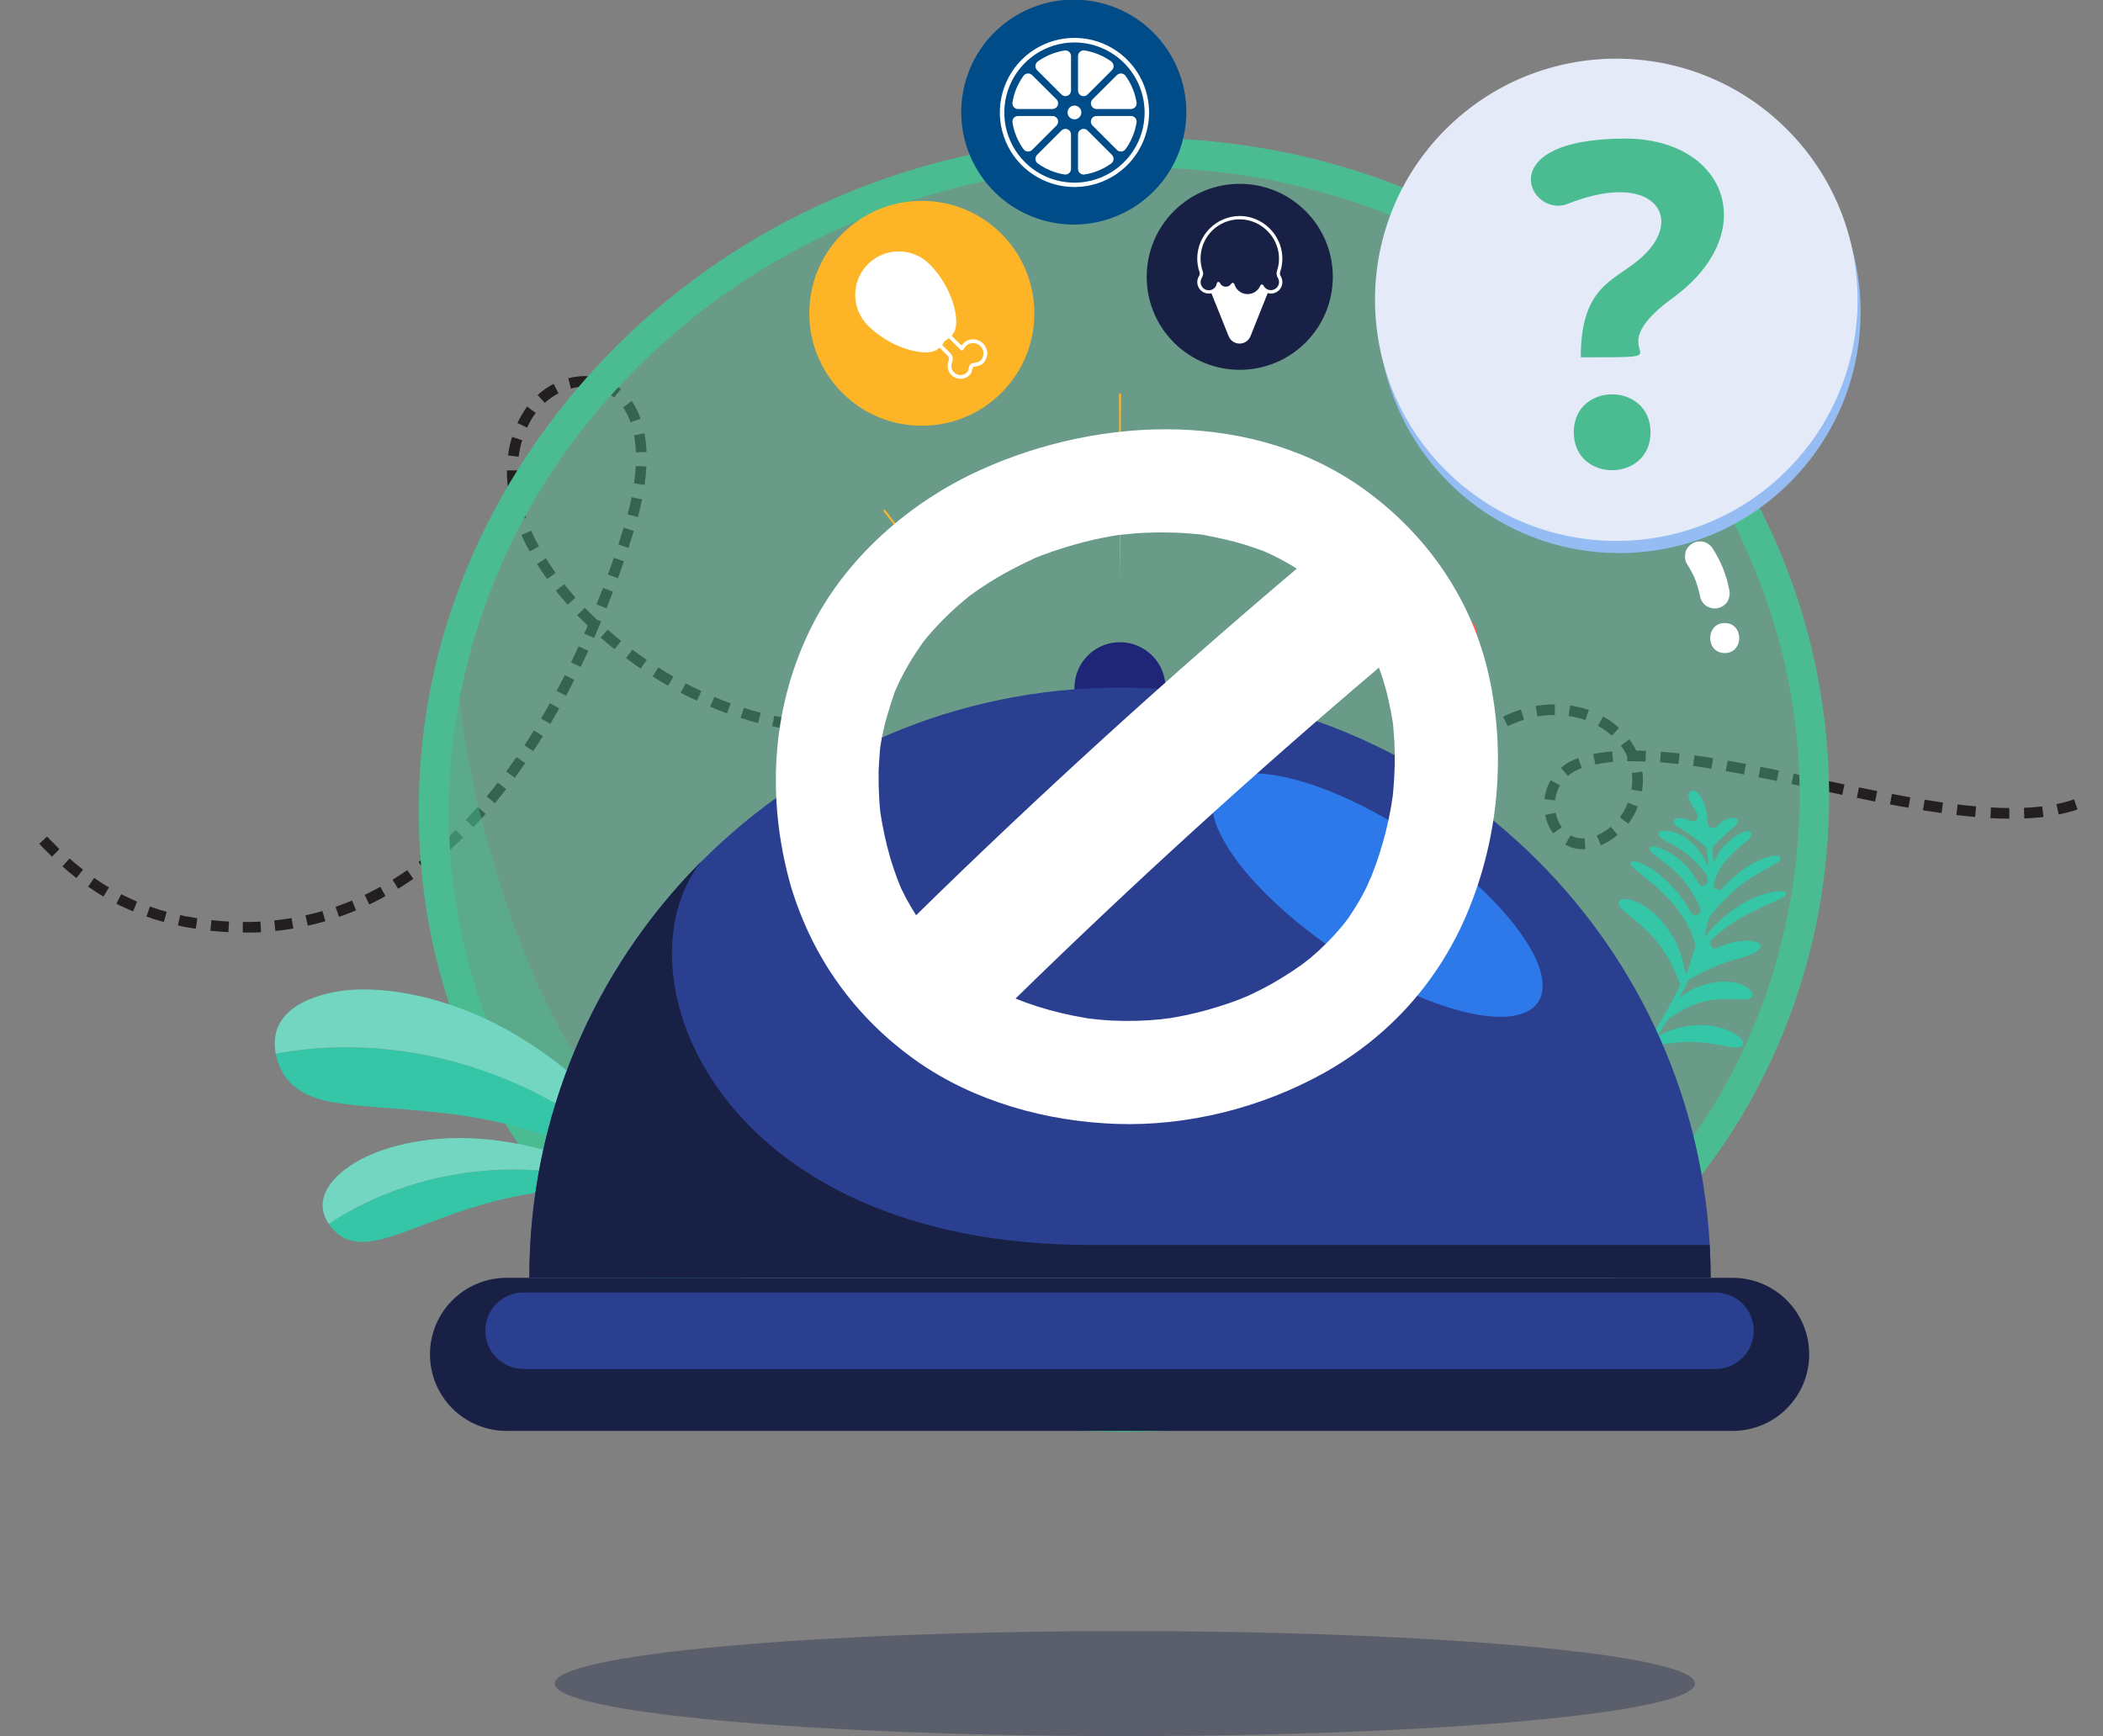 <svg width="562" height="464" viewBox="0 0 562 464" fill="none" xmlns="http://www.w3.org/2000/svg">
<rect x="0" y="0" width="562" height="464" fill="#808080" stroke="none"/>
<g clip-path="url(#clip0_338_2547)">
<path opacity="0.35" d="M300.602 464C384.756 464 452.976 457.72 452.976 449.974C452.976 442.227 384.756 435.948 300.602 435.948C216.449 435.948 148.229 442.227 148.229 449.974C148.229 457.72 216.449 464 300.602 464Z" fill="#182145"/>
<path fill-rule="evenodd" clip-rule="evenodd" d="M25.17 234.653L23.544 236.982L25.576 238.336C25.929 238.552 26.254 238.796 26.606 238.986L27.663 239.609L29.126 237.172L28.096 236.576L27.121 235.953L25.17 234.653Z" fill="#231F20"/>
<path fill-rule="evenodd" clip-rule="evenodd" d="M18.586 229.455L16.689 231.567L18.532 233.164L20.428 234.681L22.189 232.433L20.347 230.971L18.586 229.455Z" fill="#231F20"/>
<path fill-rule="evenodd" clip-rule="evenodd" d="M12.571 223.579L10.512 225.528L11.325 226.395L12.192 227.261L13.899 228.967L15.877 226.936C15.308 226.395 14.766 225.826 14.224 225.257L13.384 224.445L12.571 223.579Z" fill="#231F20"/>
<path fill-rule="evenodd" clip-rule="evenodd" d="M48.145 244.564L47.549 247.353L48.741 247.624L49.933 247.84L52.317 248.246L52.751 245.43L50.448 245.024L49.283 244.835L48.145 244.564Z" fill="#231F20"/>
<path fill-rule="evenodd" clip-rule="evenodd" d="M40.071 242.29L39.123 244.97L41.453 245.755L43.783 246.432L44.542 243.698L42.293 243.048L40.071 242.29Z" fill="#231F20"/>
<path fill-rule="evenodd" clip-rule="evenodd" d="M32.404 238.986L31.104 241.531L32.187 242.1L33.298 242.587L34.409 243.102L35.547 243.589L36.631 240.99L35.574 240.502L34.517 240.015L33.461 239.527L32.404 238.986Z" fill="#231F20"/>
<path fill-rule="evenodd" clip-rule="evenodd" d="M73.288 245.999L73.586 248.815L75.997 248.544L78.409 248.165L77.921 245.376L75.618 245.728L73.288 245.999Z" fill="#231F20"/>
<path fill-rule="evenodd" clip-rule="evenodd" d="M64.889 246.405V249.248H67.327C68.14 249.248 68.953 249.194 69.766 249.167L69.603 246.324C68.817 246.351 68.031 246.405 67.246 246.405H64.889Z" fill="#231F20"/>
<path fill-rule="evenodd" clip-rule="evenodd" d="M56.517 245.918L56.219 248.761C57.817 248.924 59.416 249.059 61.041 249.14L61.204 246.297C59.633 246.243 58.061 246.08 56.517 245.918Z" fill="#231F20"/>
<path fill-rule="evenodd" clip-rule="evenodd" d="M97.455 239.175L98.674 241.721L99.785 241.206L100.869 240.665L101.953 240.096L103.009 239.5L101.627 237.009C101.302 237.199 100.95 237.415 100.598 237.578L99.568 238.119L98.512 238.661L97.455 239.175Z" fill="#231F20"/>
<path fill-rule="evenodd" clip-rule="evenodd" d="M89.679 242.371L90.6 245.051L92.903 244.212L95.152 243.318L94.068 240.692L91.874 241.558L89.679 242.371Z" fill="#231F20"/>
<path fill-rule="evenodd" clip-rule="evenodd" d="M81.633 244.645L82.256 247.407L83.448 247.136L84.613 246.839L85.805 246.541L86.97 246.216L86.157 243.481L85.047 243.806L83.909 244.104L82.771 244.375L81.633 244.645Z" fill="#231F20"/>
<path fill-rule="evenodd" clip-rule="evenodd" d="M118.344 225.041L120.241 227.153C121.46 226.07 122.625 224.987 123.763 223.85L121.785 221.819C120.674 222.929 119.509 223.985 118.344 225.041Z" fill="#231F20"/>
<path fill-rule="evenodd" clip-rule="evenodd" d="M111.842 230.402L113.549 232.677C114.199 232.19 114.849 231.702 115.472 231.188C116.095 230.673 116.746 230.186 117.342 229.671L115.527 227.478L113.711 228.967L111.842 230.402Z" fill="#231F20"/>
<path fill-rule="evenodd" clip-rule="evenodd" d="M104.906 235.141L106.396 237.551L108.428 236.251L110.46 234.897L108.834 232.568L106.884 233.868L104.906 235.141Z" fill="#231F20"/>
<path fill-rule="evenodd" clip-rule="evenodd" d="M135.278 206.195L137.581 207.874L140.371 203.975L138.014 202.35C137.12 203.65 136.199 204.922 135.278 206.195Z" fill="#231F20"/>
<path fill-rule="evenodd" clip-rule="evenodd" d="M130.049 212.856L132.243 214.671L133.029 213.75L133.761 212.802C134.275 212.179 134.79 211.557 135.278 210.907L133.029 209.174L131.566 211.015L130.807 211.936L130.049 212.856Z" fill="#231F20"/>
<path fill-rule="evenodd" clip-rule="evenodd" d="M124.467 219.138L126.499 221.088C127.068 220.519 127.61 219.924 128.152 219.328L129.778 217.541L127.637 215.672L126.066 217.405C125.551 218.001 124.982 218.543 124.467 219.138Z" fill="#231F20"/>
<path fill-rule="evenodd" clip-rule="evenodd" d="M148.743 184.641L151.263 185.968C152.021 184.56 152.753 183.152 153.457 181.717L150.938 180.444C150.206 181.852 149.502 183.26 148.743 184.641Z" fill="#231F20"/>
<path fill-rule="evenodd" clip-rule="evenodd" d="M144.598 192.034L147.063 193.469L148.255 191.411L149.447 189.326L146.955 187.945L145.79 190.003C145.41 190.68 145.004 191.357 144.598 192.034Z" fill="#231F20"/>
<path fill-rule="evenodd" clip-rule="evenodd" d="M140.127 199.209L142.512 200.752L143.812 198.749L145.086 196.718L142.674 195.229L141.428 197.232L140.127 199.209Z" fill="#231F20"/>
<path fill-rule="evenodd" clip-rule="evenodd" d="M159.418 161.517L162.073 162.573C162.669 161.111 163.238 159.622 163.807 158.132L161.152 157.131C160.583 158.593 160.014 160.055 159.418 161.517Z" fill="#231F20"/>
<path fill-rule="evenodd" clip-rule="evenodd" d="M156.14 169.343L158.768 170.507C159.093 169.776 159.391 169.018 159.716 168.287L160.637 166.093L158.009 165.01C157.711 165.741 157.413 166.445 157.088 167.176C156.763 167.908 156.465 168.639 156.14 169.343Z" fill="#231F20"/>
<path fill-rule="evenodd" clip-rule="evenodd" d="M152.618 177.033L155.164 178.251C155.517 177.547 155.869 176.816 156.194 176.112L157.224 173.946L154.623 172.754C154.297 173.458 153.972 174.19 153.62 174.894C153.268 175.598 152.97 176.329 152.618 177.033Z" fill="#231F20"/>
<path fill-rule="evenodd" clip-rule="evenodd" d="M167.708 137.472L170.472 138.203C170.878 136.633 171.258 135.062 171.583 133.465L168.792 132.896C168.494 134.44 168.115 135.956 167.708 137.472Z" fill="#231F20"/>
<path fill-rule="evenodd" clip-rule="evenodd" d="M165.243 145.542L167.953 146.435C168.44 144.919 168.928 143.402 169.389 141.886L166.679 141.047C166.219 142.536 165.731 144.052 165.243 145.542Z" fill="#231F20"/>
<path fill-rule="evenodd" clip-rule="evenodd" d="M162.453 153.556L165.135 154.531L165.948 152.257L166.733 150.009L164.051 149.089L163.265 151.309L162.453 153.556Z" fill="#231F20"/>
<path fill-rule="evenodd" clip-rule="evenodd" d="M168.494 112.859L171.177 111.911C171.041 111.505 170.879 111.099 170.716 110.693C170.554 110.287 170.364 109.907 170.174 109.501C169.985 109.095 169.768 108.716 169.524 108.337L169.199 107.768L168.82 107.2L166.517 108.879L166.815 109.339L167.086 109.799C167.302 110.124 167.438 110.449 167.627 110.774C167.817 111.099 167.953 111.451 168.088 111.803C168.224 112.155 168.386 112.507 168.494 112.859Z" fill="#231F20"/>
<path fill-rule="evenodd" clip-rule="evenodd" d="M169.93 120.901L172.775 120.793C172.702 119.122 172.521 117.458 172.233 115.81L169.442 116.352C169.715 117.854 169.878 119.375 169.93 120.901Z" fill="#231F20"/>
<path fill-rule="evenodd" clip-rule="evenodd" d="M169.442 129.187L172.26 129.593C172.477 127.968 172.666 126.344 172.748 124.692L169.903 124.556C169.822 126.1 169.659 127.643 169.442 129.187Z" fill="#231F20"/>
<path fill-rule="evenodd" clip-rule="evenodd" d="M149.258 105.115L147.958 102.597C146.404 103.394 144.964 104.396 143.677 105.575L145.573 107.66C146.697 106.67 147.934 105.815 149.258 105.115Z" fill="#231F20"/>
<path fill-rule="evenodd" clip-rule="evenodd" d="M156.925 103.382L157.169 100.539C156.275 100.485 155.377 100.512 154.487 100.62C153.6 100.705 152.722 100.859 151.859 101.08L152.563 103.842C153.274 103.652 153.999 103.516 154.731 103.436C155.461 103.377 156.193 103.359 156.925 103.382Z" fill="#231F20"/>
<path fill-rule="evenodd" clip-rule="evenodd" d="M164.132 106.252L165.92 104.005C164.548 102.856 162.978 101.966 161.287 101.378L160.312 104.059C161.711 104.546 163.006 105.29 164.132 106.252Z" fill="#231F20"/>
<path fill-rule="evenodd" clip-rule="evenodd" d="M138.312 125.721H135.467V126.966L135.549 128.212C135.557 128.629 135.593 129.045 135.657 129.457C135.675 129.875 135.721 130.291 135.792 130.703L138.61 130.324C138.556 129.945 138.529 129.566 138.475 129.187C138.42 128.808 138.393 128.428 138.393 128.022L138.312 126.885V125.721Z" fill="#231F20"/>
<path fill-rule="evenodd" clip-rule="evenodd" d="M139.559 117.652L136.849 116.785C136.344 118.393 135.981 120.042 135.766 121.713L138.583 122.092C138.783 120.587 139.109 119.102 139.559 117.652Z" fill="#231F20"/>
<path fill-rule="evenodd" clip-rule="evenodd" d="M143.162 110.368L140.859 108.662C140.344 109.366 139.884 110.097 139.45 110.828C139.017 111.559 138.637 112.317 138.285 113.076L140.859 114.294C141.184 113.59 141.563 112.913 141.916 112.236C142.29 111.587 142.706 110.963 143.162 110.368Z" fill="#231F20"/>
<path fill-rule="evenodd" clip-rule="evenodd" d="M145.898 149.224L143.487 150.74C144.354 152.094 145.248 153.448 146.196 154.775L148.499 153.123C147.578 151.851 146.738 150.551 145.898 149.224Z" fill="#231F20"/>
<path fill-rule="evenodd" clip-rule="evenodd" d="M141.97 141.832L139.369 142.996L139.856 144.106L140.398 145.216L140.669 145.758L140.967 146.3L141.536 147.383L144.029 146.029L143.487 145L143.216 144.485L142.945 143.944L142.43 142.915L141.97 141.832Z" fill="#231F20"/>
<path fill-rule="evenodd" clip-rule="evenodd" d="M139.287 133.979L136.524 134.656C136.903 136.254 137.391 137.825 137.933 139.395L140.615 138.42C140.087 136.967 139.644 135.484 139.287 133.979Z" fill="#231F20"/>
<path fill-rule="evenodd" clip-rule="evenodd" d="M162.398 168.287L160.529 170.426C161.721 171.482 162.967 172.511 164.214 173.513L166.002 171.319C164.782 170.317 163.563 169.316 162.398 168.287Z" fill="#231F20"/>
<path fill-rule="evenodd" clip-rule="evenodd" d="M156.302 162.465L154.243 164.414C155.354 165.579 156.519 166.716 157.684 167.826L159.635 165.768C158.497 164.685 157.386 163.575 156.302 162.465Z" fill="#231F20"/>
<path fill-rule="evenodd" clip-rule="evenodd" d="M150.775 156.129L148.554 157.889L149.312 158.836L150.098 159.784L151.669 161.625L153.81 159.73C153.295 159.134 152.753 158.566 152.266 157.943L151.507 157.049L150.775 156.129Z" fill="#231F20"/>
<path fill-rule="evenodd" clip-rule="evenodd" d="M183.233 182.638L181.906 185.129C182.61 185.535 183.342 185.887 184.046 186.239C184.751 186.591 185.509 186.943 186.241 187.295L187.433 184.723L185.32 183.694L183.233 182.638Z" fill="#231F20"/>
<path fill-rule="evenodd" clip-rule="evenodd" d="M175.918 178.386L174.401 180.796C175.756 181.663 177.137 182.502 178.546 183.287L179.955 180.823C178.6 180.038 177.246 179.253 175.918 178.386Z" fill="#231F20"/>
<path fill-rule="evenodd" clip-rule="evenodd" d="M169.009 173.621L167.302 175.895C168.576 176.87 169.903 177.791 171.231 178.711L172.829 176.356C171.529 175.489 170.255 174.569 169.009 173.621Z" fill="#231F20"/>
<path fill-rule="evenodd" clip-rule="evenodd" d="M206.913 191.33L206.344 194.091C207.129 194.281 207.942 194.416 208.728 194.552L211.139 194.931L211.519 192.115L209.216 191.763L206.913 191.33Z" fill="#231F20"/>
<path fill-rule="evenodd" clip-rule="evenodd" d="M198.785 189.19L197.918 191.898C199.462 192.386 201.007 192.819 202.578 193.252L203.282 190.49C201.765 190.084 200.275 189.678 198.785 189.19Z" fill="#231F20"/>
<path fill-rule="evenodd" clip-rule="evenodd" d="M190.901 186.266L189.79 188.893L192.039 189.813L194.288 190.653L195.263 187.999L193.068 187.16L190.901 186.266Z" fill="#231F20"/>
<path fill-rule="evenodd" clip-rule="evenodd" d="M419.597 188.568L419.19 191.357C420.711 191.589 422.208 191.961 423.661 192.467L424.609 189.786C422.986 189.206 421.306 188.797 419.597 188.568Z" fill="#231F20"/>
<path fill-rule="evenodd" clip-rule="evenodd" d="M410.385 188.703L410.872 191.492L412.01 191.33L412.606 191.249L413.175 191.194L414.34 191.113H415.505V188.27H414.232L412.932 188.378L412.281 188.432C412.072 188.446 411.864 188.473 411.658 188.514L410.385 188.703Z" fill="#231F20"/>
<path fill-rule="evenodd" clip-rule="evenodd" d="M401.661 191.546L402.907 194.092C403.259 193.902 403.638 193.767 403.991 193.604L405.074 193.144L406.158 192.738L407.269 192.359L406.429 189.651C406.023 189.759 405.616 189.922 405.21 190.057L404.018 190.49L402.826 191.005C402.446 191.194 402.04 191.33 401.661 191.546Z" fill="#231F20"/>
<path fill-rule="evenodd" clip-rule="evenodd" d="M438.914 206.249L436.097 206.601L436.178 207.684C436.205 208.063 436.178 208.442 436.178 208.794C436.192 208.984 436.192 209.174 436.178 209.363L436.124 209.932L436.07 210.473L435.988 211.042L438.779 211.502C438.828 211.288 438.864 211.071 438.887 210.852L438.941 210.202L439.023 209.552V208.876C439.023 208.442 439.05 208.009 439.023 207.576L438.914 206.249Z" fill="#231F20"/>
<path fill-rule="evenodd" clip-rule="evenodd" d="M435.419 197.584L433.144 199.263C433.604 199.859 433.956 200.509 434.363 201.159L434.85 202.161L434.959 202.404L435.067 202.648L435.257 203.19L437.939 202.188L437.695 201.565L437.56 201.267C437.526 201.163 437.48 201.063 437.424 200.969L436.855 199.778C436.418 199.021 435.939 198.288 435.419 197.584Z" fill="#231F20"/>
<path fill-rule="evenodd" clip-rule="evenodd" d="M428.429 191.492L427.047 193.983C428.371 194.74 429.615 195.629 430.759 196.637L432.656 194.525C431.358 193.367 429.942 192.351 428.429 191.492Z" fill="#231F20"/>
<path fill-rule="evenodd" clip-rule="evenodd" d="M423.661 226.936L423.471 224.093C422.809 224.13 422.145 224.084 421.493 223.958C420.87 223.813 420.268 223.585 419.705 223.281L418.296 225.745C419.113 226.197 419.988 226.534 420.897 226.747C421.806 226.931 422.735 226.995 423.661 226.936Z" fill="#231F20"/>
<path fill-rule="evenodd" clip-rule="evenodd" d="M432.276 223.146L430.461 220.979C429.34 221.94 428.079 222.725 426.722 223.308L427.806 225.935C429.427 225.233 430.934 224.293 432.276 223.146Z" fill="#231F20"/>
<path fill-rule="evenodd" clip-rule="evenodd" d="M437.668 215.564L435.013 214.535C434.85 214.887 434.742 215.266 434.579 215.591L434.336 216.079L434.092 216.566C433.736 217.221 433.329 217.845 432.873 218.434L435.148 220.167C435.677 219.461 436.157 218.719 436.584 217.947C436.7 217.757 436.799 217.558 436.882 217.351L437.18 216.756L437.668 215.564Z" fill="#231F20"/>
<path fill-rule="evenodd" clip-rule="evenodd" d="M417.131 205.22L419.001 207.386C419.534 206.92 420.115 206.511 420.735 206.168C421.365 205.811 422.027 205.511 422.713 205.274L421.764 202.594C420.923 202.888 420.108 203.25 419.326 203.677C418.55 204.126 417.816 204.642 417.131 205.22Z" fill="#231F20"/>
<path fill-rule="evenodd" clip-rule="evenodd" d="M412.742 213.587L415.56 213.912C415.729 212.513 416.171 211.161 416.86 209.932L414.395 208.497C413.503 210.063 412.941 211.796 412.742 213.587Z" fill="#231F20"/>
<path fill-rule="evenodd" clip-rule="evenodd" d="M415.045 222.739L417.375 221.088C416.557 219.938 415.994 218.627 415.722 217.243L412.932 217.811C413.289 219.582 414.008 221.26 415.045 222.739Z" fill="#231F20"/>
<path fill-rule="evenodd" clip-rule="evenodd" d="M443.845 200.888L443.628 203.731L446.067 203.947L448.532 204.218L448.857 201.375C448.018 201.294 447.178 201.186 446.338 201.131C445.498 201.077 444.685 200.969 443.845 200.888Z" fill="#231F20"/>
<path fill-rule="evenodd" clip-rule="evenodd" d="M434.823 200.617L434.877 203.46H437.316C438.129 203.487 438.941 203.487 439.754 203.542L439.863 200.698C439.023 200.644 438.183 200.644 437.343 200.617H434.823Z" fill="#231F20"/>
<path fill-rule="evenodd" clip-rule="evenodd" d="M425.774 201.538L426.343 204.327C427.129 204.165 427.914 204.056 428.7 203.921C429.486 203.785 430.271 203.704 431.084 203.65L430.84 200.834C429.973 200.888 429.134 200.996 428.294 201.105C427.454 201.213 426.614 201.348 425.774 201.538Z" fill="#231F20"/>
<path fill-rule="evenodd" clip-rule="evenodd" d="M470.478 204.95L469.937 207.739L474.813 208.741L475.382 205.952L470.478 204.95Z" fill="#231F20"/>
<path fill-rule="evenodd" clip-rule="evenodd" d="M461.7 203.298L461.185 206.087L466.062 206.98L466.604 204.191L461.7 203.298Z" fill="#231F20"/>
<path fill-rule="evenodd" clip-rule="evenodd" d="M452.84 201.89L452.461 204.706L457.365 205.437L457.798 202.648C456.146 202.377 454.52 202.106 452.84 201.89Z" fill="#231F20"/>
<path fill-rule="evenodd" clip-rule="evenodd" d="M496.786 210.446L496.217 213.235L501.094 214.237L501.663 211.448L496.786 210.446Z" fill="#231F20"/>
<path fill-rule="evenodd" clip-rule="evenodd" d="M488.035 208.632L487.439 211.394L492.316 212.45L492.912 209.661L488.035 208.632Z" fill="#231F20"/>
<path fill-rule="evenodd" clip-rule="evenodd" d="M479.311 206.764L478.742 209.553L483.591 210.582L484.187 207.82L479.311 206.764Z" fill="#231F20"/>
<path fill-rule="evenodd" clip-rule="evenodd" d="M523.148 214.995L522.823 217.838L525.315 218.109L527.835 218.353L528.079 215.51L525.613 215.293L523.148 214.995Z" fill="#231F20"/>
<path fill-rule="evenodd" clip-rule="evenodd" d="M514.342 213.75L513.882 216.566L516.374 216.945L518.867 217.297L519.246 214.508L516.808 214.129L514.342 213.75Z" fill="#231F20"/>
<path fill-rule="evenodd" clip-rule="evenodd" d="M505.591 212.207L505.077 214.995C506.702 215.32 508.355 215.618 510.008 215.889L510.495 213.1L505.591 212.207Z" fill="#231F20"/>
<path fill-rule="evenodd" clip-rule="evenodd" d="M549.564 214.914L550.16 217.703L551.406 217.405L552.68 217.107L553.953 216.755L555.199 216.322L554.251 213.642L553.113 214.021L551.948 214.346C551.558 214.47 551.159 214.57 550.756 214.643L549.564 214.914Z" fill="#231F20"/>
<path fill-rule="evenodd" clip-rule="evenodd" d="M540.867 215.916L540.976 218.759C542.682 218.678 544.389 218.569 546.096 218.353L545.744 215.537C544.145 215.726 542.493 215.834 540.867 215.916Z" fill="#231F20"/>
<path fill-rule="evenodd" clip-rule="evenodd" d="M532.062 215.808L531.899 218.651C533.579 218.759 535.286 218.813 536.965 218.813V215.97C535.34 215.97 533.714 215.916 532.062 215.808Z" fill="#231F20"/>
<path opacity="0.44" d="M330.676 42.593C388.358 50.554 438.616 79.77 464.816 131.732C495.485 192.683 488.902 284.503 435.88 332.891C382.316 381.766 305.181 390.728 238.043 370.312C233.221 368.85 228.461 367.216 223.765 365.411C191.903 353.226 161.585 334.407 141.997 306.517C124.061 280.956 116.258 249.248 115.906 218.028C115.039 140.695 169.036 73.867 241.43 49.958C269.445 40.724 300.439 38.396 330.676 42.593Z" fill="#4BBC92"/>
<path opacity="0.44" d="M327.316 355.717C319.757 355.88 312.171 355.717 304.612 355.203C265.814 352.576 224.686 340.337 191.361 320.218C154.08 297.69 138.448 256.83 128.071 216.539C125.849 207.901 120.241 178.089 122.408 170.615C117.921 186.014 115.73 201.99 115.906 218.028C116.258 249.248 124.061 280.956 141.997 306.517C161.585 334.407 191.903 353.226 223.765 365.411C228.461 367.234 233.221 368.868 238.043 370.312C293.558 387.181 383.779 388.048 425.828 339.741C417.89 348.839 378.956 350.599 367.089 352.305C353.922 354.201 340.619 355.446 327.316 355.717Z" fill="#4BBC92"/>
<path d="M450.808 150.713C451.674 152.047 452.426 153.451 453.057 154.91L452.651 153.962C453.428 155.801 454.01 157.716 454.385 159.676C454.574 160.624 455.414 161.625 456.227 162.086C457.167 162.609 458.272 162.754 459.316 162.492C460.291 162.167 461.212 161.571 461.7 160.651C462.211 159.707 462.356 158.608 462.106 157.564C461.359 153.691 459.879 149.996 457.744 146.679C457.201 145.795 456.353 145.14 455.36 144.837C454.317 144.56 453.207 144.706 452.271 145.244C451.404 145.785 450.646 146.624 450.429 147.626C450.212 148.628 450.239 149.82 450.808 150.713Z" fill="white"/>
<path d="M460.914 174.542C466.062 174.542 466.089 166.527 460.914 166.527C455.739 166.527 455.739 174.542 460.914 174.542Z" fill="white"/>
<path d="M329.619 46.438C372.264 52.503 411.929 73.299 440.323 105.819C467.959 137.418 482.941 178.874 480.72 220.871C478.986 253.797 467.173 286.507 446.148 312.014C428.321 333.595 404.695 349.868 378.713 360.131C326.395 380.737 264.487 379.545 213.171 356.394C188.327 345.211 165.65 328.639 149.15 306.815C131.349 283.258 121.677 254.718 120.16 225.339C117.857 181.771 133.571 139.124 162.452 106.55C194.396 70.51 239.913 48.252 287.977 45.03C302.255 44.082 316.533 44.705 330.676 46.6C335.797 47.277 335.742 39.235 330.676 38.585C277.464 31.464 223.63 44.596 181.255 77.875C145.438 105.981 119.997 147.247 113.603 192.548C108.807 226.395 114.036 261.92 130.265 292.166C143.921 317.619 165.081 338.442 189.763 353.226C240.644 383.715 305.669 390.322 362.375 374.103C390.715 366.006 417.456 351.845 438.914 331.51C461.592 309.983 477.197 281.931 484.35 251.55C494.429 208.632 487.33 163.196 464.518 125.45C441.949 88.11 405.725 59.949 364.353 46.275C353.733 42.802 342.826 40.274 331.76 38.721C326.693 37.99 324.526 45.734 329.619 46.438Z" fill="#4BBC92"/>
<path d="M442.653 338.604C442.653 342.557 385.432 345.752 314.826 345.752C244.221 345.752 187.026 342.557 187.026 338.604C187.026 334.65 244.248 331.482 314.826 331.482C385.405 331.482 442.653 334.678 442.653 338.604Z" fill="#E4EAF8"/>
<path d="M435.771 230.7C436.72 228.426 446.988 234.437 451.838 243.833C452.651 245.403 455.035 244.293 454.303 242.696C454.086 242.154 453.788 241.531 453.409 240.8C449.914 233.327 443.601 229.807 441.921 228.29C437.18 224.337 448.478 225.826 453.816 235.953C453.952 236.241 454.185 236.472 454.474 236.605C454.764 236.739 455.091 236.765 455.398 236.681C455.706 236.597 455.973 236.408 456.155 236.146C456.336 235.884 456.419 235.566 456.389 235.249C456.281 233.679 455.604 233.164 454.195 231.567C450.022 226.666 445.525 225.231 444.008 224.093C442.49 222.956 442.924 222.036 444.631 222.008C455.902 222.415 457.284 238.445 456.2 227.018C456.146 226.341 452.109 223.119 447.855 220.709C446.094 219.138 448.505 217.73 451.675 219.355C452.894 219.978 454.195 218.705 453.518 217.514C451.946 214.616 450.32 212.531 451.784 211.529C454.005 209.932 456.633 216.728 456.281 219.626C456.25 219.797 456.259 219.973 456.308 220.14C456.374 220.408 456.512 220.652 456.707 220.847C456.901 221.042 457.146 221.18 457.413 221.247C457.68 221.314 457.961 221.307 458.225 221.226C458.488 221.146 458.725 220.995 458.909 220.79C461.889 217.514 465.791 218.245 464.057 220.438C464.003 220.546 457.5 225.881 457.609 226.828C458.449 234.166 456.498 229.726 462.079 224.797C463.569 223.444 467.227 221.034 467.985 222.658C468.527 223.796 466.766 224.689 464.138 227.045C460.128 230.592 458.665 233.543 458.015 236.17C457.95 236.465 457.986 236.774 458.118 237.046C458.249 237.318 458.467 237.539 458.738 237.673C459.009 237.807 459.317 237.846 459.614 237.785C459.91 237.724 460.177 237.565 460.372 237.334C466.468 230.24 475.219 227.343 475.815 229.211C476.195 230.43 473.485 231.269 468.907 234.031C462.323 237.984 458.557 243.048 456.985 244.835C456.811 245.015 456.689 245.24 456.633 245.485C455.252 252.254 454.357 251.388 457.5 248.111C468.446 236.387 481.83 236.982 475.87 240.15C473.567 241.477 463.732 244.862 457.446 251.117C456.362 252.2 457.609 253.987 458.99 253.31C468.202 248.951 476.899 253.066 463.976 256.397C457.446 258.076 453.572 260.811 451.702 261.596C451.388 261.735 451.137 261.986 450.998 262.3C447.557 269.746 447.936 266.009 453.843 263.735C464.978 259.348 472.131 266.686 466.333 267.12C464.436 267.336 460.183 266.443 455.17 267.742C450.158 269.042 447.421 271.533 445.986 272.237C445.767 272.375 445.582 272.56 445.444 272.779C441.759 278.898 441.84 277.138 445.633 275.703C460.047 269.99 470.884 280.333 463.542 279.954C460.968 279.927 455.008 277.653 446.446 278.844C439.456 279.711 442.165 278.628 433.739 289.973C422.008 305.597 441.651 278.736 448.857 263.627C448.938 263.453 448.979 263.263 448.979 263.072C448.979 262.88 448.938 262.69 448.857 262.516C447.963 260.594 446.554 256.559 443.357 252.389C439.483 247.326 435.202 244.835 433.631 243.183C429.215 238.797 439.646 238.228 446.853 250.007C452.109 258.509 448.803 266.361 452.976 253.337C453.06 253.084 453.079 252.814 453.03 252.552C449.887 239.501 435.067 232.379 435.771 230.7Z" fill="#35C5A7"/>
<path d="M73.694 281.633C74.534 285.965 76.647 288.998 79.465 291.002C82.283 293.006 85.968 294.251 90.221 294.793C98.729 296.174 110.108 296.228 122.95 298.069C135.793 299.91 149.746 303.891 161.477 309.902C173.209 315.913 182.095 324.036 185.997 329.939C162.453 293.628 116.258 273.753 73.694 281.633Z" fill="#35C5A7"/>
<path d="M73.695 281.633C72.882 277.328 73.884 273.835 76.648 270.992C79.411 268.149 83.8 266.253 89.436 265.116C100.734 263.031 116.583 265.874 131.133 272.968C145.682 280.063 158.741 291.3 167.817 302.266C176.894 313.233 182.095 324.091 185.997 329.939C162.453 293.629 116.258 273.754 73.695 281.633Z" fill="#72D6C1"/>
<path d="M87.864 327.123C91.468 332.43 96.588 332.674 102.657 331.022C108.726 329.371 116.394 325.905 125.416 323.007C134.438 320.11 144.761 318.025 154.325 317.809C163.889 317.592 172.315 319.46 176.893 321.708C148.987 307.817 113.847 309.929 87.864 327.123Z" fill="#35C5A7"/>
<path d="M87.864 327.123C84.315 321.951 86.645 316.346 93.418 311.689C100.192 307.032 111.165 304.188 122.706 304.161C134.248 304.134 146.224 306.977 155.679 310.795C165.135 314.613 172.315 319.487 176.893 321.708C148.987 307.817 113.847 309.929 87.864 327.123Z" fill="#72D6C1"/>
<path d="M463 341.528H135.359C129.934 341.528 124.731 343.682 120.895 347.516C117.058 351.35 114.903 356.55 114.903 361.972C114.9 364.659 115.426 367.32 116.453 369.804C117.479 372.287 118.985 374.544 120.885 376.445C122.785 378.346 125.041 379.855 127.525 380.884C130.008 381.913 132.67 382.442 135.359 382.442H463C465.691 382.446 468.356 381.919 470.843 380.892C473.33 379.864 475.589 378.356 477.492 376.455C479.394 374.553 480.903 372.295 481.931 369.81C482.959 367.325 483.487 364.661 483.483 361.972C483.483 359.285 482.953 356.624 481.923 354.142C480.894 351.66 479.384 349.405 477.482 347.507C475.58 345.608 473.322 344.102 470.837 343.077C468.352 342.051 465.689 341.525 463 341.528Z" fill="#182145"/>
<path d="M458.421 345.455H139.938C138.594 345.451 137.263 345.712 136.02 346.224C134.778 346.735 133.649 347.487 132.698 348.435C131.746 349.383 130.991 350.51 130.476 351.75C129.961 352.99 129.696 354.32 129.696 355.663C129.696 358.377 130.775 360.981 132.696 362.9C134.617 364.82 137.221 365.898 139.938 365.898H458.421C461.138 365.898 463.743 364.82 465.663 362.9C467.584 360.981 468.663 358.377 468.663 355.663C468.663 354.32 468.398 352.99 467.883 351.75C467.368 350.51 466.613 349.383 465.661 348.435C464.71 347.487 463.581 346.735 462.339 346.224C461.096 345.712 459.765 345.451 458.421 345.455Z" fill="#2B3F90"/>
<path d="M311.467 183.775C311.472 186.181 310.763 188.534 309.43 190.537C308.096 192.54 306.198 194.102 303.976 195.027C301.753 195.951 299.307 196.196 296.945 195.73C294.584 195.264 292.413 194.108 290.709 192.409C289.005 190.709 287.844 188.543 287.372 186.184C286.901 183.825 287.14 181.379 288.06 179.156C288.98 176.933 290.539 175.032 292.54 173.695C294.541 172.358 296.894 171.644 299.302 171.644C302.523 171.644 305.613 172.921 307.894 175.196C310.175 177.47 311.459 180.555 311.467 183.775Z" fill="#1F2677"/>
<path d="M457.148 341.528H141.455C141.455 298.204 158.957 258.942 187.243 230.429H187.27C215.881 201.619 255.492 183.775 299.302 183.775C383.508 183.775 452.353 249.736 456.904 332.755C457.04 335.653 457.148 338.577 457.148 341.528Z" fill="#2B3F90"/>
<path d="M457.148 341.528H141.455C141.455 298.204 158.957 258.942 187.243 230.429H187.27C164.214 259.971 191.253 332.755 291.499 332.755H456.904C457.04 335.652 457.148 338.577 457.148 341.528Z" fill="#182145"/>
<path d="M411.02 267.855C416.716 259.32 402.118 239.594 378.415 223.796C354.713 207.998 330.881 202.11 325.186 210.644C319.491 219.179 334.088 238.905 357.791 254.703C381.493 270.502 405.325 276.39 411.02 267.855Z" fill="#2E79E9"/>
<path d="M299.302 156.075L299.031 105.386C299.037 105.316 299.067 105.25 299.117 105.201C299.166 105.151 299.232 105.121 299.302 105.115C299.374 105.115 299.442 105.143 299.493 105.194C299.544 105.245 299.573 105.314 299.573 105.386L299.302 156.075Z" fill="#FDB527"/>
<path d="M257.848 164.387L236.146 136.687C236.1 136.63 236.078 136.556 236.085 136.482C236.093 136.409 236.13 136.341 236.187 136.294C236.245 136.248 236.318 136.226 236.392 136.233C236.466 136.241 236.533 136.278 236.58 136.335L257.848 164.387Z" fill="#FDB527"/>
<path d="M340.782 164.388L362.05 136.335C362.267 136.064 362.7 136.389 362.484 136.66L340.782 164.388Z" fill="#FDB527"/>
<path d="M432.737 147.816C468.35 147.816 497.219 118.963 497.219 83.371C497.219 47.78 468.35 18.927 432.737 18.927C397.124 18.927 368.254 47.78 368.254 83.371C368.254 118.963 397.124 147.816 432.737 147.816Z" fill="#96BCF4"/>
<path d="M477.531 125.693C502.713 100.526 502.713 59.722 477.531 34.555C452.349 9.388 411.521 9.388 386.339 34.555C361.157 59.722 361.157 100.526 386.339 125.693C411.521 150.86 452.349 150.86 477.531 125.693Z" fill="#E4EAF8"/>
<path d="M422.441 95.502C422.441 73.082 434.661 75.302 441.759 65.392C448.397 56.05 439.835 46.221 418.946 54.48C408.813 58.487 397.813 37.042 434.335 37.042C461.537 37.042 471.101 62.468 446.582 79.96C425.422 95.611 453.518 95.502 422.441 95.502ZM420.572 115.54C420.572 101.974 441.082 102.055 441.082 115.54C441.082 129.024 420.572 129.078 420.572 115.54Z" fill="#4BBC92"/>
<path d="M316.224 36.876C320.045 20.722 310.039 4.531 293.875 0.712C277.711 -3.107 261.51 6.893 257.689 23.047C253.868 39.202 263.874 55.393 280.038 59.212C296.202 63.03 312.403 53.031 316.224 36.876Z" fill="#004C89"/>
<path d="M287.164 49.985C283.219 49.99 279.361 48.826 276.078 46.639C272.795 44.453 270.235 41.342 268.721 37.701C267.208 34.06 266.809 30.052 267.576 26.185C268.342 22.317 270.239 18.764 273.027 15.974C275.814 13.184 279.367 11.283 283.236 10.512C287.105 9.741 291.116 10.134 294.761 11.641C298.407 13.149 301.523 15.703 303.715 18.981C305.907 22.259 307.077 26.113 307.077 30.056C307.07 35.335 304.971 40.395 301.239 44.13C297.506 47.866 292.445 49.971 287.164 49.985ZM287.164 11.345C283.453 11.34 279.825 12.435 276.737 14.492C273.65 16.549 271.243 19.475 269.82 22.9C268.398 26.325 268.024 30.095 268.747 33.732C269.469 37.369 271.256 40.71 273.879 43.333C276.503 45.955 279.846 47.74 283.486 48.462C287.125 49.184 290.897 48.811 294.324 47.389C297.751 45.968 300.679 43.562 302.737 40.476C304.795 37.391 305.891 33.764 305.885 30.056C305.878 25.096 303.903 20.341 300.394 16.834C296.884 13.326 292.127 11.353 287.164 11.345Z" fill="white"/>
<path d="M277.356 16.409C279.461 14.916 281.88 13.925 284.428 13.511C284.644 13.467 284.868 13.472 285.083 13.525C285.298 13.578 285.498 13.678 285.669 13.818C285.84 13.958 285.978 14.134 286.073 14.334C286.167 14.534 286.216 14.753 286.216 14.974V24.18C286.222 24.478 286.14 24.771 285.978 25.021C285.816 25.271 285.584 25.467 285.309 25.584C285.035 25.7 284.732 25.732 284.44 25.675C284.147 25.618 283.879 25.474 283.669 25.263L277.139 18.738C276.985 18.578 276.867 18.386 276.794 18.177C276.72 17.967 276.693 17.744 276.714 17.523C276.734 17.302 276.802 17.088 276.913 16.896C277.024 16.704 277.175 16.538 277.356 16.409Z" fill="white"/>
<path d="M270.582 27.321C270.989 24.777 271.992 22.365 273.508 20.281C273.635 20.101 273.798 19.95 273.989 19.84C274.179 19.729 274.391 19.661 274.61 19.64C274.829 19.62 275.05 19.647 275.257 19.72C275.465 19.793 275.654 19.911 275.811 20.064L282.341 26.563C282.547 26.775 282.686 27.042 282.742 27.332C282.798 27.622 282.768 27.922 282.656 28.195C282.544 28.468 282.354 28.703 282.111 28.87C281.867 29.037 281.58 29.129 281.284 29.135H272.045C271.823 29.132 271.604 29.079 271.404 28.982C271.204 28.884 271.028 28.744 270.889 28.571C270.749 28.398 270.649 28.196 270.596 27.98C270.543 27.764 270.539 27.539 270.582 27.321Z" fill="white"/>
<path d="M289.873 13.485C292.42 13.915 294.838 14.914 296.944 16.409C297.125 16.538 297.276 16.704 297.387 16.896C297.498 17.088 297.566 17.302 297.587 17.524C297.607 17.745 297.58 17.968 297.507 18.177C297.433 18.387 297.315 18.578 297.161 18.738L290.632 25.263C290.422 25.474 290.153 25.618 289.861 25.675C289.568 25.732 289.265 25.7 288.991 25.584C288.717 25.467 288.484 25.271 288.323 25.021C288.161 24.771 288.078 24.478 288.085 24.18V14.974C288.09 14.753 288.142 14.537 288.238 14.338C288.333 14.14 288.471 13.964 288.64 13.823C288.81 13.682 289.007 13.579 289.22 13.52C289.433 13.462 289.655 13.45 289.873 13.485Z" fill="white"/>
<path d="M291.96 26.563L298.489 20.064C298.647 19.911 298.836 19.793 299.043 19.72C299.251 19.647 299.472 19.62 299.691 19.64C299.91 19.661 300.122 19.729 300.312 19.84C300.502 19.95 300.666 20.101 300.792 20.281C302.309 22.365 303.311 24.777 303.718 27.321C303.762 27.539 303.757 27.764 303.704 27.98C303.651 28.196 303.551 28.398 303.412 28.571C303.272 28.744 303.096 28.884 302.896 28.982C302.696 29.079 302.477 29.132 302.255 29.135H293.016C292.721 29.129 292.434 29.037 292.19 28.87C291.946 28.703 291.757 28.468 291.644 28.195C291.532 27.922 291.502 27.622 291.558 27.332C291.614 27.042 291.754 26.775 291.96 26.563Z" fill="white"/>
<path d="M290.632 34.876L297.161 41.401C297.315 41.559 297.433 41.748 297.506 41.955C297.579 42.163 297.606 42.383 297.586 42.602C297.565 42.821 297.497 43.033 297.386 43.223C297.276 43.413 297.125 43.577 296.945 43.703C294.85 45.219 292.427 46.221 289.873 46.627C289.655 46.667 289.43 46.658 289.216 46.602C289.001 46.545 288.801 46.442 288.631 46.3C288.46 46.158 288.323 45.981 288.229 45.78C288.134 45.579 288.085 45.36 288.085 45.138V35.932C288.084 35.636 288.171 35.347 288.334 35.101C288.498 34.855 288.731 34.663 289.004 34.55C289.277 34.437 289.578 34.407 289.867 34.465C290.157 34.523 290.423 34.666 290.632 34.876Z" fill="white"/>
<path d="M293.016 31.004H302.255C302.476 31.003 302.695 31.052 302.895 31.146C303.095 31.241 303.271 31.379 303.411 31.55C303.551 31.721 303.652 31.921 303.705 32.136C303.758 32.35 303.762 32.574 303.718 32.791C303.306 35.342 302.304 37.762 300.792 39.858C300.666 40.038 300.502 40.189 300.312 40.3C300.122 40.41 299.91 40.478 299.691 40.499C299.471 40.52 299.251 40.492 299.043 40.419C298.836 40.346 298.646 40.228 298.489 40.075L291.959 33.549C291.75 33.341 291.607 33.075 291.549 32.785C291.491 32.495 291.521 32.195 291.634 31.922C291.747 31.649 291.939 31.416 292.185 31.253C292.431 31.089 292.721 31.003 293.016 31.004Z" fill="white"/>
<path d="M284.427 46.627C281.875 46.216 279.453 45.215 277.356 43.703C277.176 43.577 277.025 43.413 276.914 43.223C276.803 43.033 276.735 42.821 276.715 42.602C276.694 42.383 276.721 42.163 276.795 41.955C276.868 41.748 276.986 41.559 277.139 41.401L283.669 34.876C283.877 34.666 284.143 34.523 284.433 34.465C284.723 34.407 285.023 34.437 285.296 34.55C285.569 34.663 285.803 34.855 285.966 35.101C286.13 35.347 286.217 35.636 286.216 35.932V45.138C286.215 45.36 286.166 45.579 286.072 45.78C285.977 45.981 285.84 46.158 285.67 46.3C285.499 46.442 285.299 46.545 285.085 46.602C284.87 46.658 284.646 46.667 284.427 46.627Z" fill="white"/>
<path d="M273.508 39.858C271.996 37.762 270.994 35.342 270.582 32.791C270.538 32.574 270.543 32.35 270.596 32.136C270.649 31.921 270.749 31.721 270.889 31.55C271.029 31.379 271.206 31.241 271.406 31.146C271.606 31.052 271.824 31.003 272.045 31.004H281.284C281.58 31.003 281.869 31.089 282.115 31.253C282.361 31.416 282.553 31.649 282.667 31.922C282.78 32.195 282.809 32.495 282.751 32.785C282.693 33.075 282.551 33.341 282.341 33.549L275.811 40.075C275.654 40.228 275.465 40.346 275.257 40.419C275.05 40.492 274.829 40.52 274.61 40.499C274.391 40.478 274.179 40.41 273.989 40.3C273.798 40.189 273.635 40.038 273.508 39.858Z" fill="white"/>
<path d="M287.137 31.897C288.154 31.897 288.979 31.073 288.979 30.056C288.979 29.039 288.154 28.215 287.137 28.215C286.119 28.215 285.294 29.039 285.294 30.056C285.294 31.073 286.119 31.897 287.137 31.897Z" fill="white"/>
<path d="M348.896 91.565C358.609 81.857 358.609 66.119 348.896 56.411C339.183 46.704 323.435 46.704 313.722 56.411C304.009 66.119 304.009 81.857 313.722 91.565C323.435 101.272 339.183 101.272 348.896 91.565Z" fill="#182145"/>
<path d="M342.272 73.84C342.155 73.673 342.08 73.48 342.051 73.278C342.023 73.075 342.043 72.869 342.109 72.676C342.566 71.336 342.76 69.92 342.678 68.506C342.353 62.549 337.287 57.729 331.326 57.729H331.245C328.243 57.758 325.374 58.968 323.259 61.096C321.144 63.225 319.954 66.102 319.947 69.102C319.949 70.347 320.16 71.582 320.57 72.757C320.618 72.945 320.626 73.141 320.593 73.332C320.561 73.524 320.488 73.706 320.38 73.867C320.106 74.336 319.956 74.868 319.947 75.411C319.954 76.225 320.282 77.003 320.861 77.576C321.439 78.149 322.221 78.471 323.035 78.471C323.273 78.472 323.509 78.445 323.74 78.389L328.346 89.87C328.581 90.45 328.984 90.946 329.502 91.295C330.021 91.644 330.633 91.831 331.258 91.831C331.884 91.831 332.495 91.644 333.014 91.295C333.533 90.946 333.936 90.45 334.171 89.87L338.777 78.335C339.049 78.419 339.332 78.465 339.617 78.471C340.431 78.471 341.213 78.149 341.791 77.576C342.37 77.003 342.698 76.225 342.705 75.411C342.695 74.859 342.546 74.319 342.272 73.84ZM337.639 76.304C337.599 76.229 337.541 76.165 337.47 76.118C337.399 76.07 337.317 76.042 337.232 76.034C337.144 76.029 337.057 76.052 336.984 76.101C336.911 76.15 336.855 76.221 336.826 76.304C336.538 77.017 336.035 77.621 335.386 78.033C334.738 78.445 333.976 78.644 333.209 78.603C332.441 78.561 331.706 78.28 331.106 77.8C330.506 77.32 330.072 76.665 329.863 75.925C329.833 75.843 329.782 75.771 329.715 75.714C329.649 75.657 329.569 75.618 329.484 75.6H329.429C329.353 75.6 329.277 75.619 329.211 75.657C329.144 75.695 329.089 75.751 329.05 75.817C328.897 76.067 328.681 76.272 328.425 76.415C328.169 76.557 327.88 76.631 327.587 76.629C327.256 76.633 326.932 76.54 326.653 76.362C326.374 76.184 326.152 75.929 326.016 75.627C325.98 75.537 325.916 75.462 325.832 75.413C325.749 75.364 325.651 75.344 325.555 75.357C325.46 75.372 325.373 75.417 325.305 75.485C325.237 75.553 325.191 75.641 325.176 75.736C325.103 76.25 324.846 76.721 324.453 77.059C324.059 77.398 323.555 77.582 323.035 77.577C322.653 77.581 322.277 77.483 321.945 77.294C321.613 77.105 321.336 76.832 321.144 76.502C320.951 76.172 320.849 75.798 320.848 75.416C320.848 75.034 320.948 74.659 321.139 74.328C321.518 73.678 321.627 73.055 321.41 72.487C320.866 70.914 320.707 69.234 320.943 67.588C321.18 65.941 321.807 64.374 322.771 63.019C323.736 61.663 325.011 60.556 326.489 59.792C327.967 59.027 329.607 58.627 331.272 58.623H331.326C336.799 58.623 341.486 63.063 341.784 68.56C341.857 69.854 341.682 71.15 341.269 72.378C341.16 72.696 341.125 73.034 341.167 73.368C341.21 73.701 341.328 74.02 341.513 74.301C341.703 74.641 341.805 75.022 341.811 75.411C341.799 75.903 341.621 76.377 341.306 76.756C340.992 77.135 340.559 77.397 340.077 77.5C339.595 77.603 339.093 77.541 338.651 77.325C338.208 77.108 337.852 76.748 337.639 76.304Z" fill="white"/>
<path d="M267.612 104.99C279.356 93.252 279.356 74.222 267.612 62.484C255.867 50.747 236.825 50.747 225.081 62.484C213.336 74.222 213.336 93.252 225.081 104.99C236.825 116.727 255.867 116.727 267.612 104.99Z" fill="#FDB527"/>
<path d="M262.698 91.793C261.993 91.092 261.038 90.698 260.043 90.698C259.048 90.698 258.094 91.092 257.388 91.793C257.22 91.961 257.066 92.142 256.927 92.334L254.299 89.708C254.585 89.423 254.823 89.094 255.004 88.733C256.738 85.375 254.299 76.467 248.393 70.591C247.313 69.512 246.031 68.656 244.62 68.072C243.209 67.488 241.697 67.187 240.17 67.187C238.643 67.187 237.131 67.488 235.72 68.072C234.309 68.656 233.027 69.512 231.947 70.591C230.867 71.67 230.011 72.951 229.426 74.362C228.842 75.772 228.541 77.283 228.541 78.809C228.541 80.335 228.842 81.847 229.426 83.257C230.011 84.667 230.867 85.948 231.947 87.027C237.853 92.93 246.74 95.367 250.1 93.634C250.453 93.428 250.788 93.192 251.102 92.93L253.215 95.042C253.396 95.205 253.524 95.419 253.582 95.656C253.64 95.892 253.625 96.141 253.541 96.369C253.247 97.009 253.158 97.723 253.284 98.415C253.41 99.108 253.745 99.745 254.245 100.241C254.894 100.882 255.77 101.242 256.683 101.242C257.596 101.242 258.473 100.882 259.122 100.241C259.582 99.808 259.718 99.158 259.853 98.643C259.989 98.129 259.989 98.156 260.016 98.102C260.227 98.028 260.445 97.974 260.666 97.939C261.344 97.831 262.156 97.668 262.698 97.127C263.053 96.779 263.335 96.364 263.527 95.906C263.719 95.448 263.818 94.957 263.818 94.46C263.818 93.963 263.719 93.472 263.527 93.013C263.335 92.556 263.053 92.141 262.698 91.793ZM260.504 96.965C259.989 97.046 259.582 97.127 259.312 97.371C259.088 97.675 258.94 98.028 258.878 98.4C258.825 98.812 258.667 99.204 258.417 99.537C257.956 99.993 257.333 100.249 256.683 100.249C256.034 100.249 255.411 99.993 254.949 99.537C254.593 99.183 254.356 98.727 254.268 98.233C254.181 97.739 254.249 97.23 254.462 96.775C254.626 96.361 254.663 95.908 254.566 95.473C254.469 95.039 254.244 94.643 253.92 94.338L251.78 92.199C252.159 91.684 252.403 91.224 252.511 91.143C252.619 91.062 253.053 90.791 253.568 90.385L256.711 93.526C256.766 93.582 256.835 93.623 256.911 93.647C256.986 93.67 257.066 93.675 257.144 93.661C257.227 93.646 257.305 93.611 257.371 93.559C257.437 93.507 257.489 93.44 257.523 93.363C257.655 93.04 257.848 92.746 258.092 92.497C258.613 91.98 259.318 91.691 260.053 91.693C260.787 91.696 261.49 91.99 262.007 92.51C262.525 93.031 262.814 93.736 262.811 94.469C262.809 95.203 262.515 95.906 261.994 96.423C261.669 96.748 261.018 96.856 260.504 96.965Z" fill="white"/>
<path d="M385.052 184.506C403.503 168.909 391.284 160.515 385.134 167.312C385.002 167.453 384.843 167.565 384.665 167.642C384.488 167.719 384.297 167.759 384.104 167.759C383.911 167.759 383.72 167.719 383.543 167.642C383.366 167.565 383.206 167.453 383.075 167.312C376.924 160.515 364.705 168.909 383.156 184.506C383.421 184.731 383.757 184.855 384.104 184.855C384.452 184.855 384.788 184.731 385.052 184.506Z" fill="#FF5C5B"/>
<path d="M397.949 180.878C393.56 160.678 381.72 143.375 365.193 131.245C335.634 109.528 294.533 110.991 262.319 125.477C242.974 134.169 225.553 149.441 216.287 168.693C206.019 190.057 204.908 213.993 211.302 236.684C217.019 255.882 228.534 271.966 244.898 283.528C260.341 294.441 279.767 299.775 298.543 300.398C317.319 301.02 337.043 296.092 353.651 286.859C371.425 276.976 384.782 261.948 392.449 243.21C400.469 223.66 402.447 201.511 397.949 180.878ZM299.193 142.942C297.053 143.294 298.245 143.077 299.193 142.942V142.942ZM235.171 200.292C235.171 200.13 235.226 199.859 235.253 199.588C235.361 198.83 235.497 198.045 235.632 197.287C236.445 193.062 237.718 189.028 239.1 184.966C239.154 184.804 239.29 184.506 239.398 184.262C239.723 183.531 240.048 182.8 240.401 182.069C241.213 180.417 242.107 178.766 243.056 177.168C244.004 175.57 245.277 173.648 246.469 171.942L246.795 171.482C247.662 170.372 248.583 169.316 249.531 168.26C252.307 165.191 255.314 162.34 258.526 159.73L259.203 159.189C260.07 158.566 260.964 157.916 261.859 157.32C263.376 156.291 264.92 155.316 266.492 154.369C269.661 152.5 272.94 150.876 276.245 149.305L276.652 149.116L278.575 148.358C280.499 147.654 282.423 146.977 284.373 146.381C287.731 145.331 291.14 144.454 294.588 143.754C296.159 143.429 297.73 143.186 299.302 142.915H299.708L303.583 142.536C306.888 142.319 310.193 142.238 313.499 142.346C315.341 142.4 317.156 142.509 318.972 142.671L321.166 142.888L321.546 142.942L322.358 143.105C325.745 143.781 329.078 144.485 332.383 145.487C334.117 146.002 335.797 146.652 337.504 147.22L337.964 147.41L340.132 148.412C342.338 149.48 344.482 150.674 346.553 151.986C311.53 181.609 277.618 212.486 244.817 244.618C243.868 243.129 242.974 241.639 242.162 240.096C241.701 239.23 241.268 238.363 240.834 237.47C240.671 237.118 239.29 233.57 240.319 236.359C239.479 234.031 238.639 231.729 237.935 229.373C236.772 225.339 235.876 221.232 235.253 217.08C235.226 216.918 235.226 216.755 235.199 216.539C235.117 215.483 235.009 214.427 234.955 213.398C234.828 211.105 234.774 208.804 234.792 206.493C234.846 204.408 235.036 202.35 235.171 200.292ZM372.346 211.15L372.183 212.856C372.129 212.937 371.804 215.32 371.777 215.483C371.397 217.676 370.937 219.869 370.395 222.035C369.383 226.124 368.098 230.141 366.548 234.058C366.358 234.41 365.383 236.684 365.139 237.226C364.087 239.36 362.911 241.43 361.617 243.427C361.21 244.076 360.75 244.753 360.316 245.403L358.962 247.163C358.176 248.084 357.39 249.032 356.55 249.952C355.223 251.387 353.814 252.768 352.378 254.122L350.156 256.072L347.962 257.778C345.298 259.667 342.54 261.42 339.698 263.031C337.964 264.006 336.176 264.926 334.361 265.766L333.196 266.307C333.25 266.253 331.435 267.038 331.001 267.201C327.247 268.615 323.411 269.8 319.514 270.748C317.78 271.154 316.018 271.533 314.23 271.858L311.304 272.345C314.555 271.777 310.681 272.4 310.248 272.427C305.972 272.855 301.671 272.973 297.378 272.779C295.102 272.67 292.854 272.454 290.605 272.183L290.28 272.102L286.73 271.452C282.488 270.605 278.313 269.446 274.24 267.986L271.856 267.065L271.395 266.876C302.716 236.26 335.083 206.782 368.499 178.441C368.824 179.361 369.149 180.255 369.447 181.148C370.043 183.044 370.585 184.966 371.018 186.916C371.452 188.865 371.885 190.978 372.21 193.035C372.237 193.333 372.264 193.604 372.292 193.739C372.4 195.31 372.563 196.853 372.644 198.424C372.829 202.668 372.73 206.92 372.346 211.15Z" fill="white"/>
</g>
<defs>
<clipPath id="clip0_338_2547">
<rect width="562" height="464" fill="white"/>
</clipPath>
</defs>
</svg>
